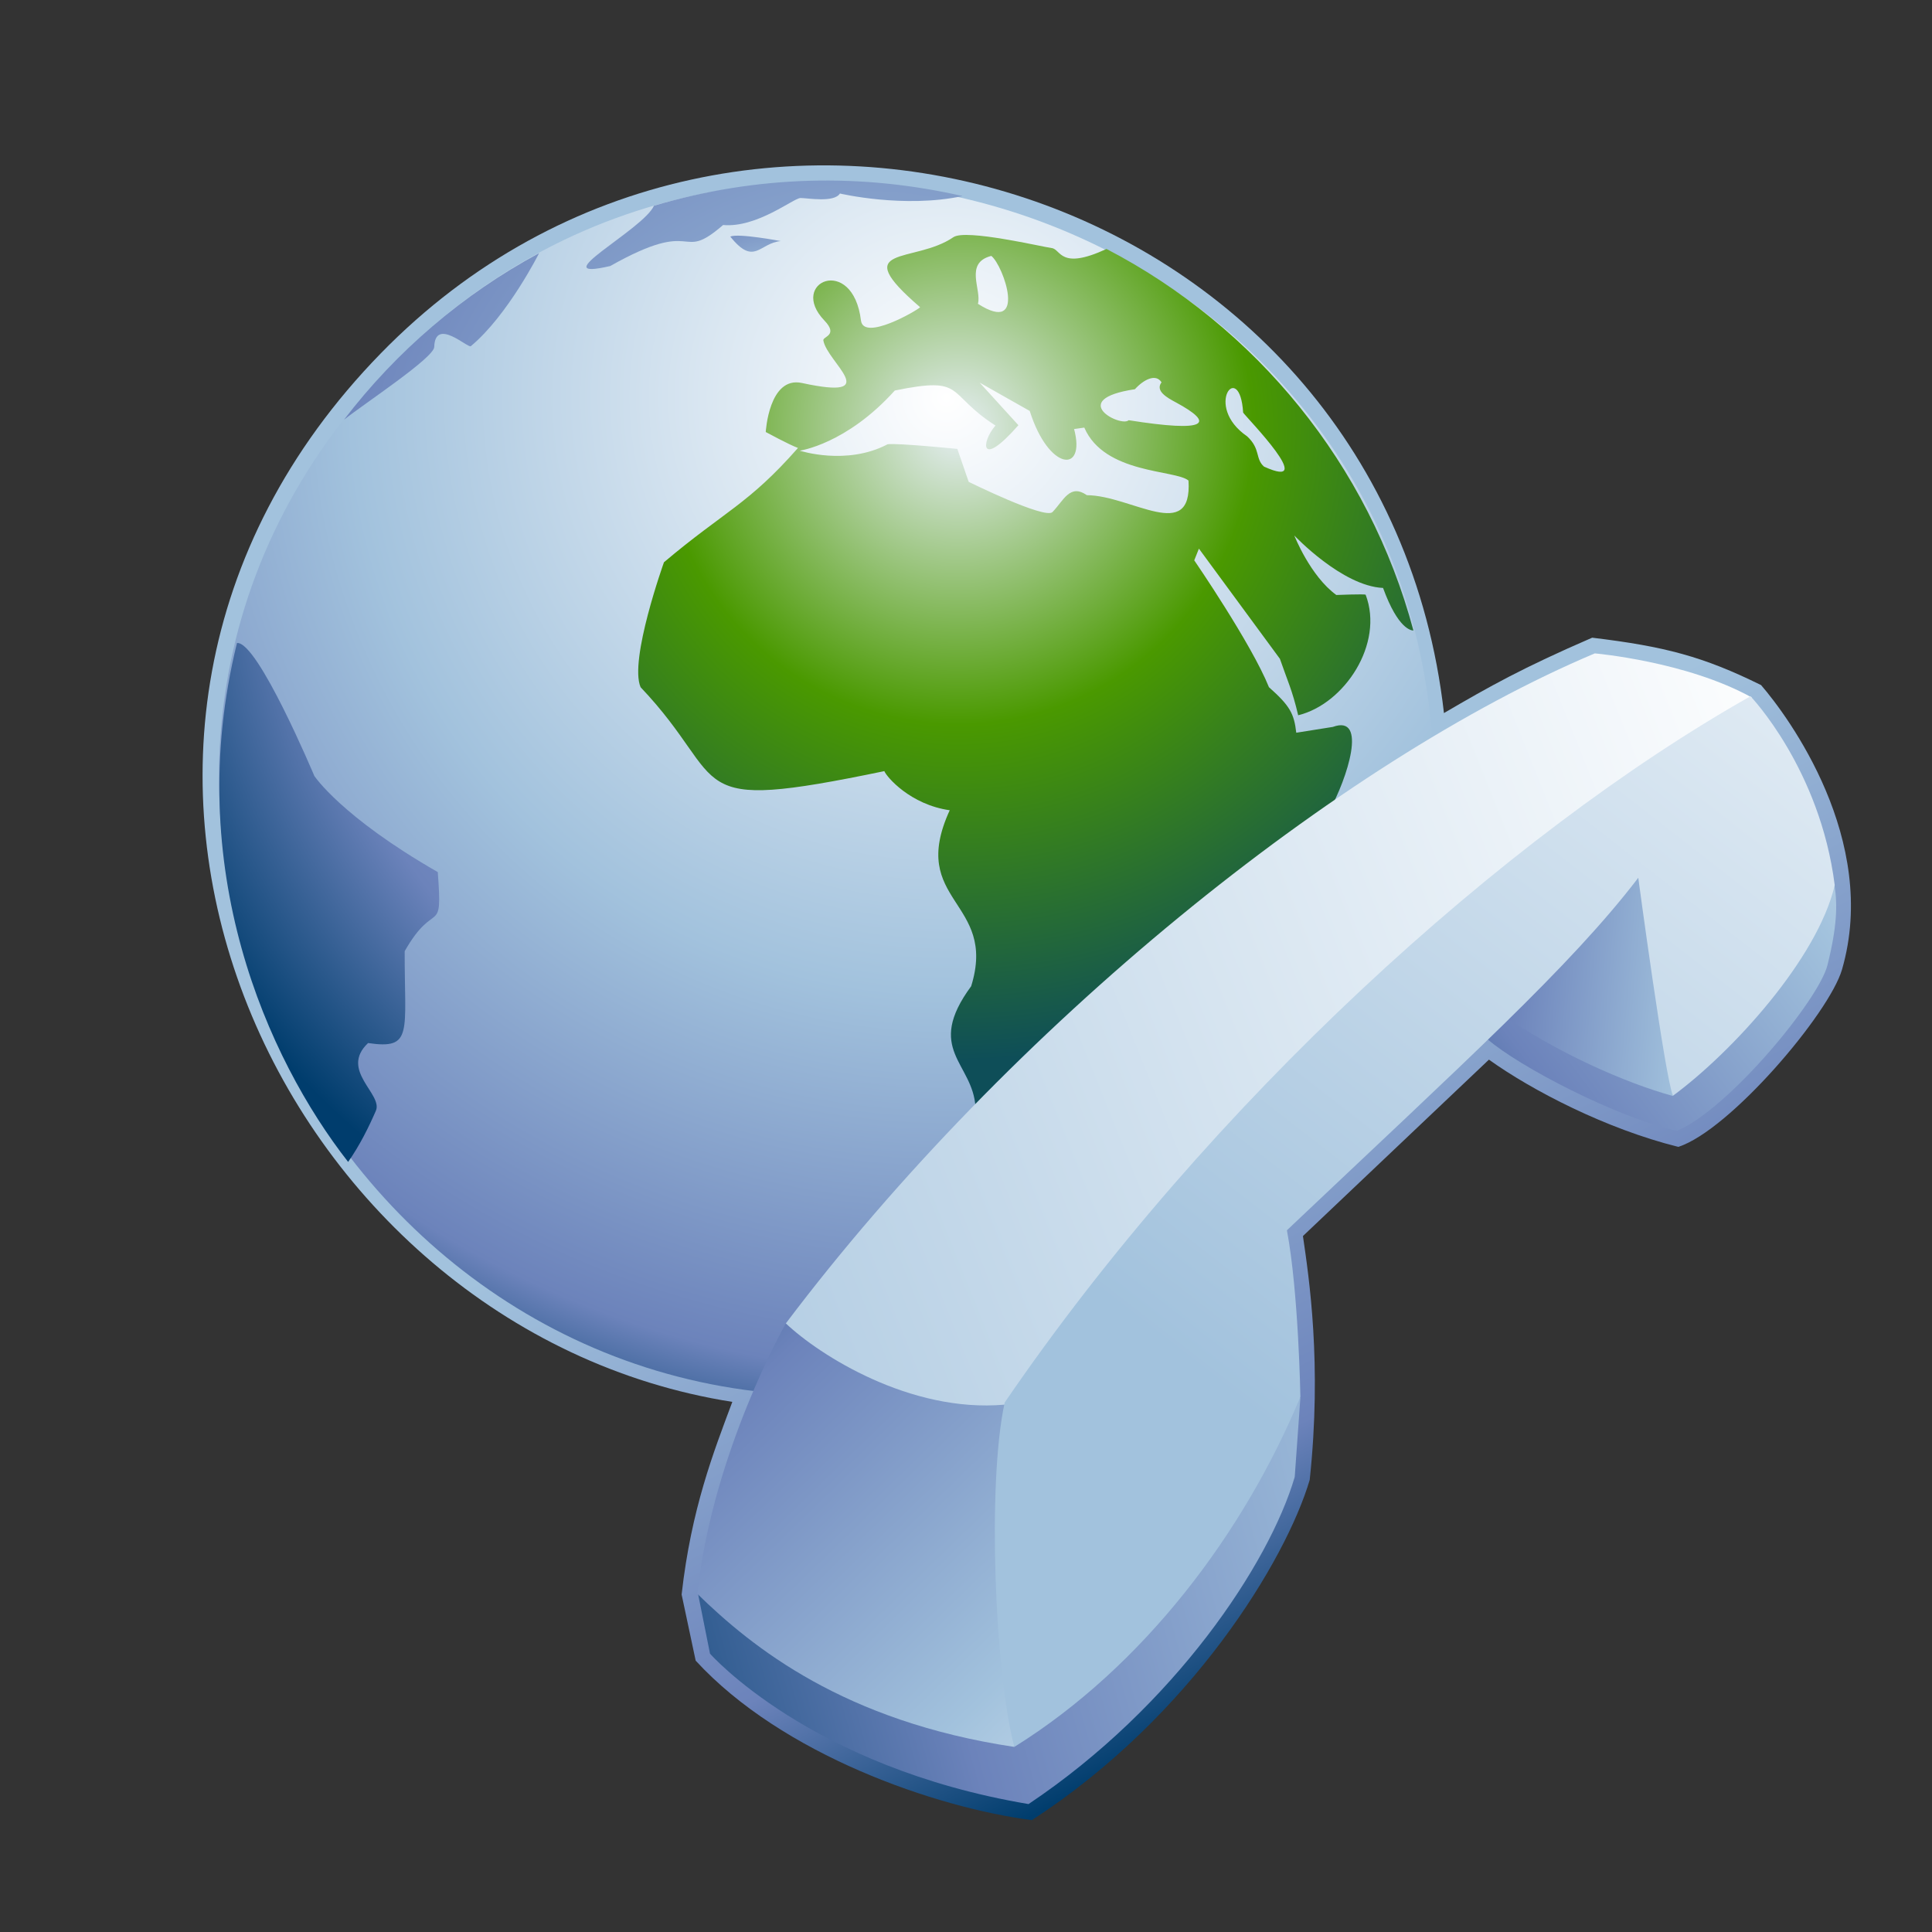 <?xml version="1.0" encoding="UTF-8"?>
<!DOCTYPE svg PUBLIC "-//W3C//DTD SVG 1.1 Tiny//EN" "http://www.w3.org/Graphics/SVG/1.1/DTD/svg11-tiny.dtd">
<svg width="100%" height="100%" viewBox="0 0 88 88">
<rect x="0" y="0" width="88" height="88" fill="#333333" stroke="none"/>
<linearGradient id="_14" gradientUnits="userSpaceOnUse" x1="47.32" y1="41.18" x2="64.2" y2="74.43">
<stop stop-color="#A2C2DD" offset="0.1"/>
<stop stop-color="#6C83BB" offset="0.71"/>
<stop stop-color="#003D6D" offset="0.99"/>
</linearGradient>
<path fill="url(#_14)" d="M17.341,16.099C0.092,33.797,12.664,60.602,33.356,63.854c-0.839,2.249-1.87,4.858-2.309,8.774 l0.64,3.012c3.939,4.291,10.939,6.697,15.314,7.265c7.273-4.717,11.579-11.861,12.655-15.499 c0.563-5.287-0.032-9.206-0.309-11.106c0.438-0.414,7.727-7.326,8.472-8.035c1.963,1.406,5.338,3.156,8.626,3.974 c2.346-0.759,6.878-6.081,7.457-8.082c1.707-5.894-2.454-11.527-3.688-12.952c-2.641-1.304-4.388-1.76-7.693-2.159 c-3.177,1.376-4.656,2.209-6.751,3.433C63.058,8.648,33.793-0.782,17.341,16.099z"/>
<radialGradient id="_15" gradientUnits="userSpaceOnUse" cx="43.11" cy="18.1" r="51.15">
<stop stop-color="#FFFFFF" offset="0"/>
<stop stop-color="#A2C2DD" offset="0.53"/>
<stop stop-color="#6C83BB" offset="0.87"/>
<stop stop-color="#003D6D" offset="1"/>
</radialGradient>
<path fill="url(#_15)" d="M65.323,35.898L37.66,63.561c-23.244,0-37.385-28.938-19.813-46.969 C34.754-0.754,65.323,10.694,65.323,35.898z"/>
<radialGradient id="_16" gradientUnits="userSpaceOnUse" cx="39.58" cy="24.68" r="35.95">
<stop stop-color="#A2C2DD" offset="0.1"/>
<stop stop-color="#6C83BB" offset="0.71"/>
<stop stop-color="#003D6D" offset="0.99"/>
</radialGradient>
<path fill="url(#_16)" d="M27.796,12.117c4.067-2.296,3.077-0.085,5.14-1.868c1.554,0.137,3.209-1.23,3.529-1.23 c0.318,0,1.526,0.223,1.793-0.205c0,0,2.919,0.688,5.584,0.116c-4.565-1.042-9.309-0.962-14.055,0.441 C29.304,10.462,24.649,12.847,27.796,12.117z"/>
<path fill="url(#_16)" d="M16.765,47.509c2.064,0.302,1.658-0.454,1.668-4.184c1.386-2.438,1.735-0.576,1.507-3.603 c-4.394-2.519-5.621-4.377-5.621-4.377c0,0.006-2.579-6.148-3.525-6.057c-2.528,10.238,1.393,18.94,5.063,23.636 c0.527-0.75,0.941-1.587,1.264-2.331C17.451,49.829,15.452,48.751,16.765,47.509z"/>
<path fill="url(#_16)" d="M19.779,15.803c0.04-1.37,1.536,0.073,1.667-0.036c1.689-1.406,3.109-4.236,3.109-4.236 c-3.475,1.874-6.504,4.471-8.886,7.587C16.622,18.361,19.766,16.298,19.779,15.803z"/>
<radialGradient id="_19" gradientUnits="userSpaceOnUse" cx="34.99" cy="13.72" r="6.36">
<stop stop-color="#A2C2DD" offset="0.1"/>
<stop stop-color="#6C83BB" offset="0.71"/>
<stop stop-color="#003D6D" offset="0.99"/>
</radialGradient>
<path fill="url(#_19)" d="M35.563,10.981c0,0-1.947-0.371-2.298-0.203C34.363,12.146,34.587,11.064,35.563,10.981z"/>
<radialGradient id="_20" gradientUnits="userSpaceOnUse" cx="43.61" cy="19.53" r="30.62">
<stop stop-color="#E6EEF4" offset="0"/>
<stop stop-color="#4A9900" offset="0.44"/>
<stop stop-color="#0E4E58" offset="0.94"/>
</radialGradient>
<path fill="url(#_20)" d="M60.547,36.933c0.814-1.453,1.771-4.413,0.162-3.823l-1.666,0.265 c-0.099-0.867-0.284-1.223-1.244-2.074c-0.801-1.987-3.403-5.779-3.403-5.779l0.213-0.532l3.689,5.018 c0.335,0.974,0.565,1.425,0.832,2.571c2.104-0.51,3.925-3.256,3.073-5.49c-0.04-0.041-1.336,0.012-1.336,0.012 c-1.194-0.871-1.913-2.709-1.913-2.709s2.175,2.305,4.042,2.388c0.691,1.896,1.294,1.937,1.383,1.939 c-2.026-7.563-7.174-13.841-13.979-17.379c-2.131,0.985-2.068,0.012-2.496-0.041c-0.428-0.054-3.919-0.881-4.479-0.495 c-1.789,1.23-4.871,0.3-1.514,3.19c-0.159,0.162-2.578,1.56-2.695,0.604c-0.371-3.028-3.339-1.749-1.667,0 c0.658,0.689-0.08,0.722-0.046,0.91c0.177,1.007,2.796,2.752-0.975,1.937c-1.506-0.326-1.649,2.233-1.649,2.233 s1.076,0.583,1.468,0.726c-2.264,2.576-3.332,2.865-6.104,5.206c0,0-1.599,4.463-1.064,5.692 c4.194,4.417,1.701,5.772,11.101,3.822c0.108,0.268,1.184,1.526,2.979,1.782c-1.922,4.194,2.19,4.105,0.977,8.014 c-2.13,2.895,0.081,3.476,0.197,5.513L60.547,36.933z M56.623,18.794c0.174,0.248,3.457,3.595,0.95,2.459 c-0.41-0.366-0.144-0.799-0.767-1.378C54.785,18.49,56.474,16.339,56.623,18.794z M51.694,17.728 c0.395-0.438,0.954-0.728,1.212-0.313c-0.3,0.393,0.26,0.702,0.648,0.91c1.805,0.973,1.464,1.389-2.145,0.815 C51.063,19.479,48.562,18.2,51.694,17.728z M45.153,11.656c0.558,0.436,1.663,3.635-0.61,2.182 C44.722,13.197,43.907,11.975,45.153,11.656z M44.122,21.947l-0.516-1.5c0,0-2.693-0.271-3.175-0.212 c-1.876,0.989-4.003,0.292-4.003,0.292s2.127-0.292,4.33-2.74c3.269-0.665,2.284,0.123,4.584,1.595 c-0.659,0.76-0.725,2.006,1.045-0.015l-1.765-1.939l2.281,1.29c0.863,2.736,2.569,2.867,2.02,0.824l0.465-0.066 c0.918,2.125,4.154,1.913,4.746,2.412c0.187,2.887-2.606,0.676-4.628,0.667c-0.774-0.534-1.05,0.229-1.566,0.768 C47.604,23.669,44.122,21.947,44.122,21.947z"/>
<linearGradient id="_21" gradientUnits="userSpaceOnUse" x1="93.94" y1="32.98" x2="61.2" y2="57.58">
<stop stop-color="#FFFFFF" offset="0"/>
<stop stop-color="#A2C2DD" offset="0.35"/>
<stop stop-color="#6C83BB" offset="0.7"/>
<stop stop-color="#003D6D" offset="1"/>
</linearGradient>
<path fill="url(#_21)" d="M83.561,40.337l-14.853,6.089l-0.952,0.91c1.433,1.244,5.834,3.544,8.629,4.174 c2.39-1.023,6.461-5.982,6.852-7.544C83.674,42.216,83.699,41.223,83.561,40.337z"/>
<linearGradient id="_22" gradientUnits="userSpaceOnUse" x1="84.99" y1="45.44" x2="62" y2="43.56">
<stop stop-color="#FFFFFF" offset="0"/>
<stop stop-color="#A2C2DD" offset="0.35"/>
<stop stop-color="#6C83BB" offset="0.7"/>
<stop stop-color="#003D6D" offset="1"/>
</linearGradient>
<path fill="url(#_22)" d="M74.851,39.408l-6.533,6.737c2.61,1.821,5.744,3.191,7.889,3.778L74.851,39.408z"/>
<linearGradient id="_23" gradientUnits="userSpaceOnUse" x1="86.99" y1="63.51" x2="24.36" y2="80.86">
<stop stop-color="#FFFFFF" offset="0"/>
<stop stop-color="#A2C2DD" offset="0.35"/>
<stop stop-color="#6C83BB" offset="0.7"/>
<stop stop-color="#003D6D" offset="1"/>
</linearGradient>
<path fill="url(#_23)" d="M59.231,63.656l-27.436,8.94l0.545,2.726c0,0,4.543,5.175,14.509,6.851 c6.664-4.459,10.965-10.955,12.124-14.9L59.231,63.656z"/>
<linearGradient id="_24" gradientUnits="userSpaceOnUse" x1="58.55" y1="88.45" x2="23.57" y2="52.45">
<stop stop-color="#FFFFFF" offset="0"/>
<stop stop-color="#A2C2DD" offset="0.35"/>
<stop stop-color="#6C83BB" offset="0.7"/>
<stop stop-color="#003D6D" offset="1"/>
</linearGradient>
<path fill="url(#_24)" d="M31.762,72.597c0.69-6.447,4.032-12.317,4.032-12.317l10.122,3.448l0.286,15.842 C38.441,78.406,34.273,75.043,31.762,72.597z"/>
<linearGradient id="_25" gradientUnits="userSpaceOnUse" x1="87.96" y1="35.35" x2="20.45" y2="62.39">
<stop stop-color="#FFFFFF" offset="0.05"/>
<stop stop-color="#A2C2DD" offset="1"/>
</linearGradient>
<path fill="url(#_25)" d="M35.794,60.279c1.526,1.445,5.659,4.081,9.962,3.701l34.037-32.209 c-2.967-1.648-7.153-2.01-7.153-2.01C61.059,34.646,46.004,46.739,35.794,60.279z"/>
<linearGradient id="_26" gradientUnits="userSpaceOnUse" x1="95.72" y1="12.71" x2="56.14" y2="63.68">
<stop stop-color="#FFFFFF" offset="0.05"/>
<stop stop-color="#A2C2DD" offset="1"/>
</linearGradient>
<path fill="url(#_26)" d="M46.202,79.569c-0.882-3.272-1.248-12.001-0.439-15.688 c9.323-13.641,22.748-25.828,33.97-32.168c0,0,3.168,3.302,3.836,8.606c-0.782,3.351-4.67,7.604-7.368,9.591 c-0.357-0.812-1.58-9.928-1.58-9.928c-3.099,4.056-7.99,8.464-16.004,16.055c0.532,2.815,0.614,7.583,0.614,7.583 C56.663,69.82,52.095,75.897,46.202,79.569z"/>
</svg>